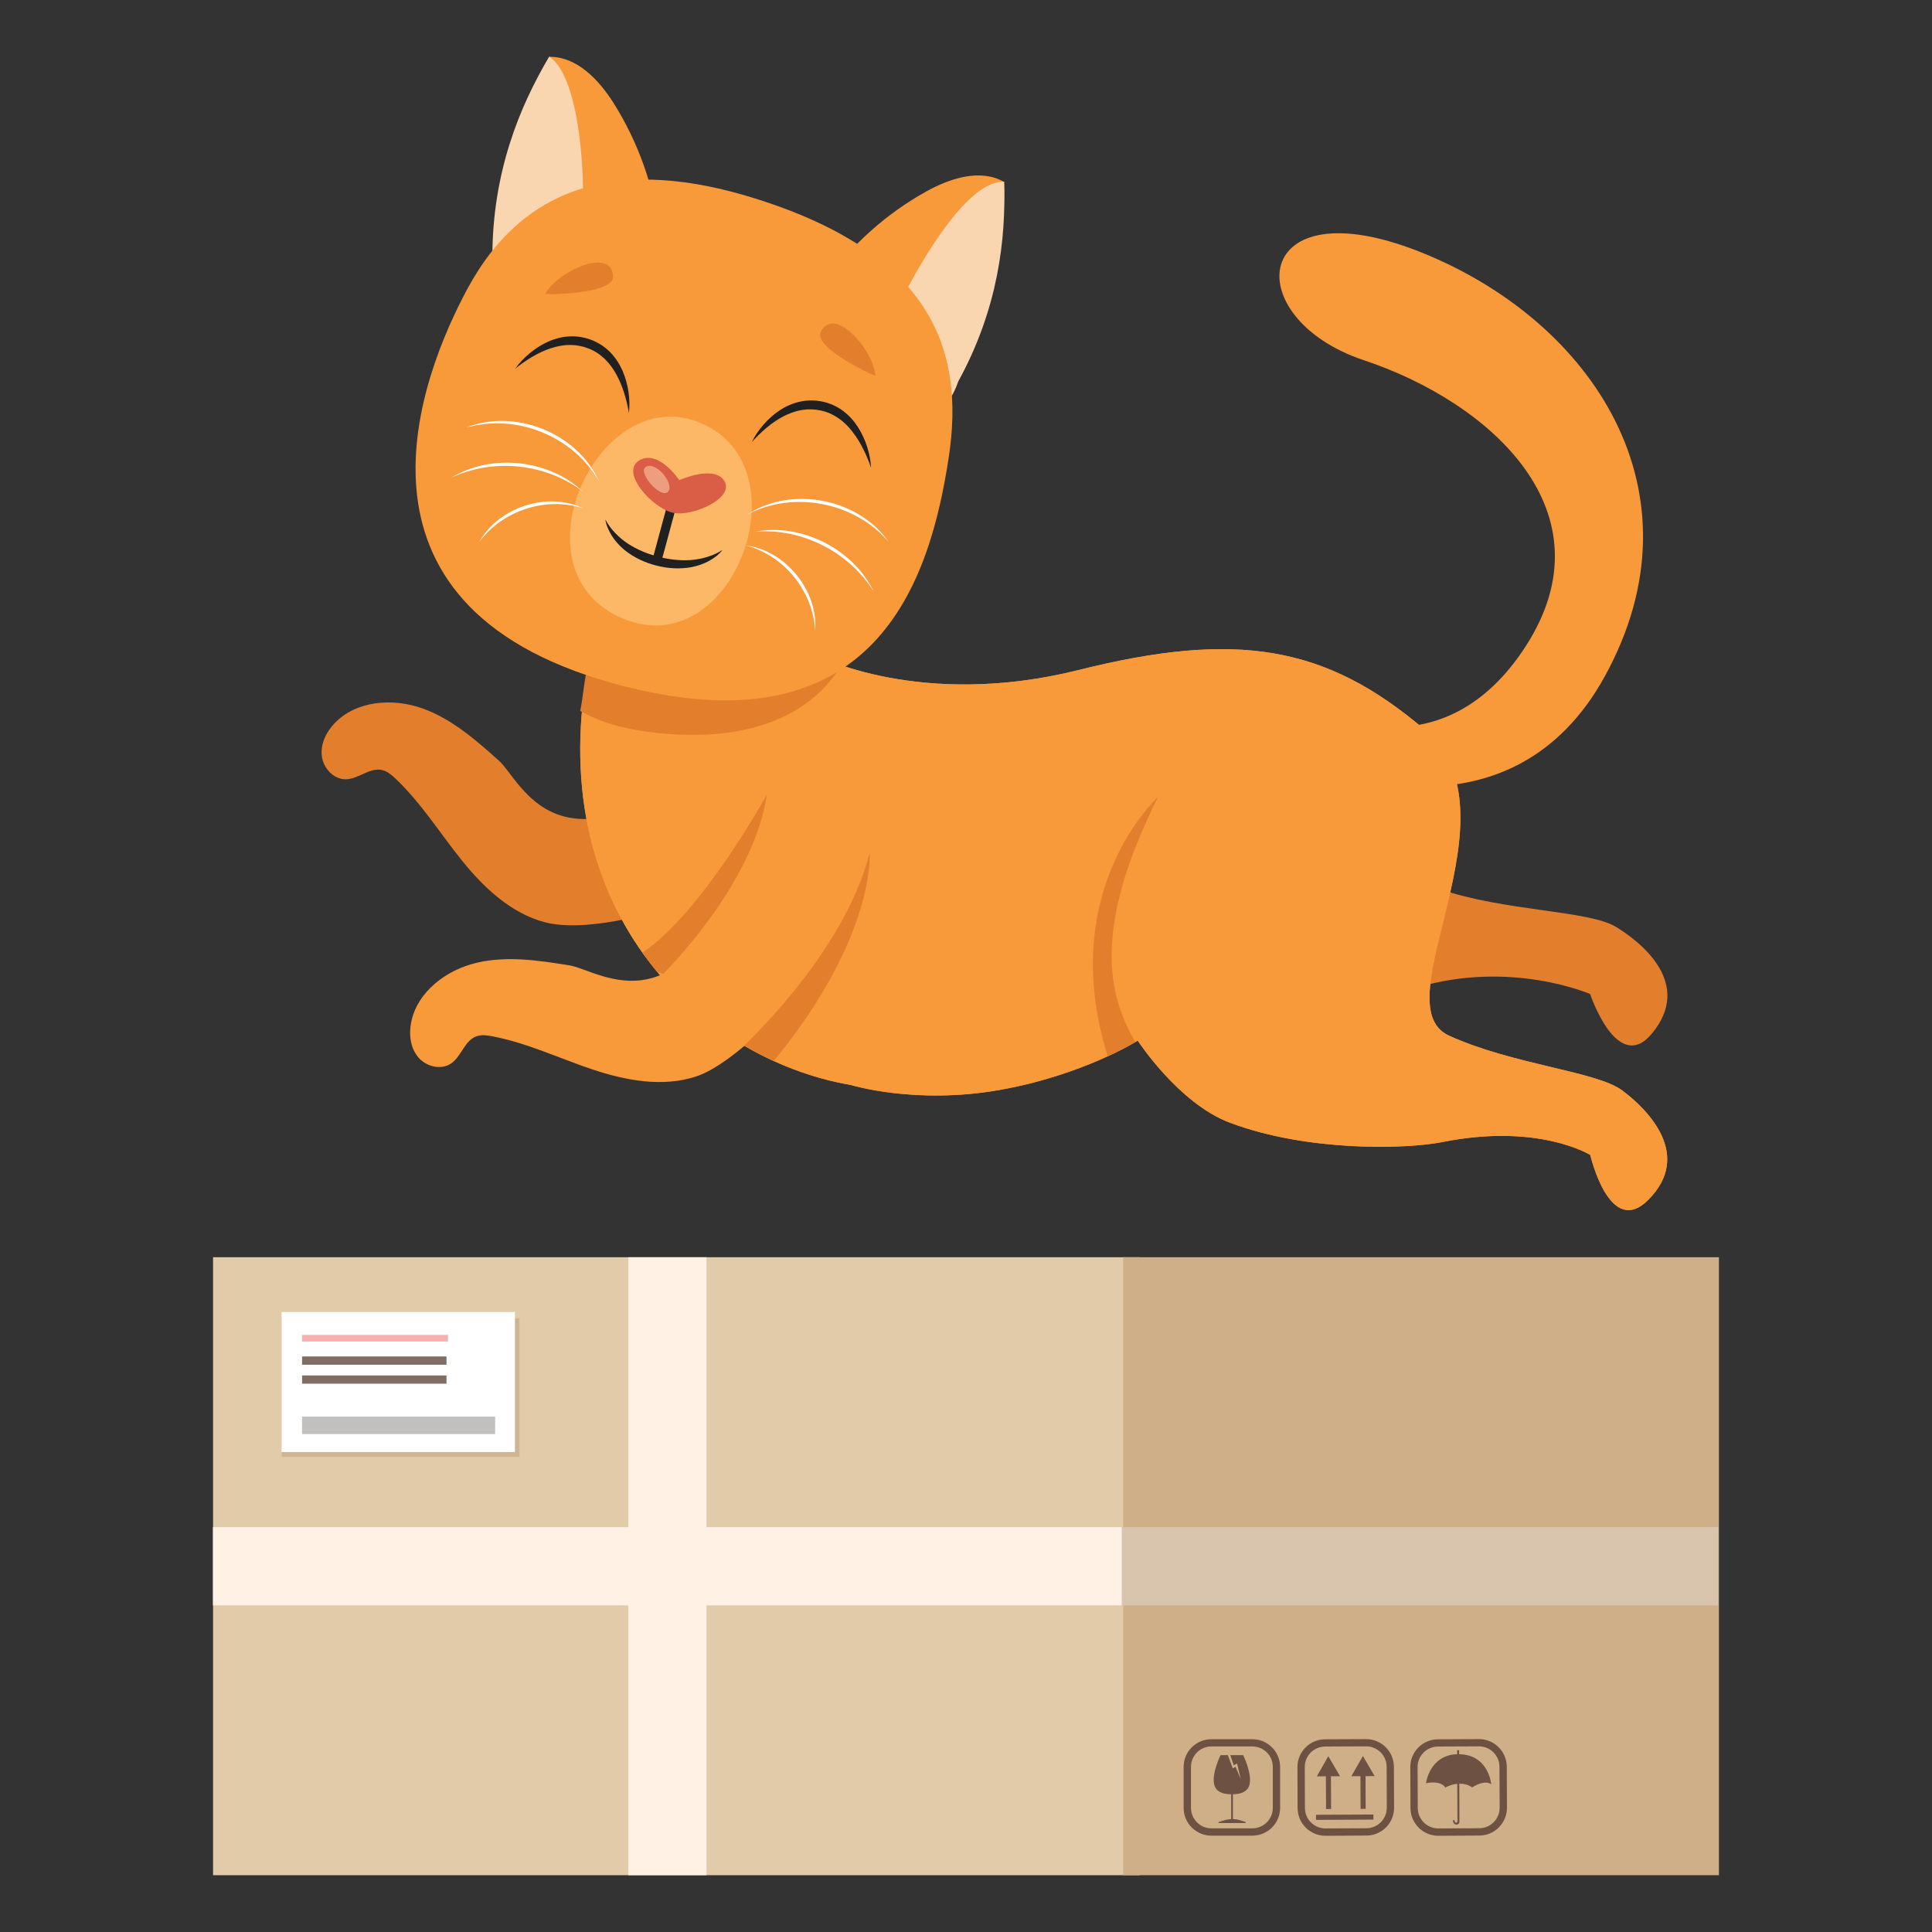<?xml version="1.0" encoding="utf-8"?>
<!-- Generator: Adobe Illustrator 16.0.2, SVG Export Plug-In . SVG Version: 6.00 Build 0)  -->
<!DOCTYPE svg PUBLIC "-//W3C//DTD SVG 1.1//EN" "http://www.w3.org/Graphics/SVG/1.1/DTD/svg11.dtd">
<svg version="1.1" id="Layer_1" xmlns="http://www.w3.org/2000/svg" xmlns:xlink="http://www.w3.org/1999/xlink" x="0px" y="0px"
	 width="85px" height="85px" viewBox="0 0 85 85" enable-background="new 0 0 85 85" xml:space="preserve">
<rect x="0" y="0" width="85" height="85" fill="#333333" stroke="none"/>
<g>
	<g>
		<g>
			<rect x="9.374" y="55.313" fill="#E1CBA8" width="40.771" height="27.188"/>
		</g>
		<g>
			<rect x="49.417" y="55.313" fill="#CFAF88" width="26.209" height="27.188"/>
		</g>
		<g>
			<rect x="9.374" y="67.188" fill="#D9C4AE" width="66.221" height="3.441"/>
		</g>
		<g>
			<rect x="9.374" y="67.188" fill="#FFF2E4" width="39.979" height="3.441"/>
		</g>
		<g>
			<rect x="27.644" y="55.313" fill="#FFF2E4" width="3.439" height="27.188"/>
		</g>
		<g>
			<g>
				<g>
					<path fill="#6D5142" d="M64.196,77.178L64.194,77h-0.088l0.002,0.178c-1.217,0.035-1.371,1.277-1.371,1.277
						s0.627-0.152,0.854,0.189c0,0,0.225-0.135,0.523-0.164l0.006,1.389c0,0,0.01,0.219-0.004,0.273
						c-0.021,0.086-0.107,0.055-0.117-0.023c-0.008-0.064-0.061-0.066-0.072-0.016c-0.01,0.049,0.043,0.188,0.164,0.172
						s0.117-0.119,0.117-0.119v-0.289l-0.006-1.391c0.178-0.006,0.379,0.033,0.568,0.162c0,0,0.521-0.359,0.838-0.139
						C65.608,78.5,65.503,77.201,64.196,77.178z"/>
				</g>
				<g>
					<path fill="#6D5142" d="M65.065,76.514l-1.803,0.008c-0.674,0.002-1.219,0.553-1.215,1.227l0.008,1.801
						c0.004,0.674,0.555,1.219,1.227,1.217l1.803-0.01c0.672-0.002,1.217-0.553,1.215-1.225l-0.008-1.803
						C66.288,77.055,65.737,76.51,65.065,76.514z M65.979,79.531c0.002,0.496-0.4,0.902-0.896,0.904l-1.803,0.008
						c-0.496,0.002-0.9-0.4-0.904-0.896l-0.008-1.803c-0.002-0.496,0.4-0.9,0.896-0.904l1.803-0.008
						c0.496-0.002,0.9,0.4,0.902,0.896L65.979,79.531z"/>
				</g>
			</g>
			<g>
				<g>
					<polygon fill="#6D5142" points="58.341,79.59 58.563,79.588 58.556,78.148 58.956,78.148 58.44,77.264 57.935,78.152 
						58.333,78.15 					"/>
				</g>
				<g>
					
						<rect x="57.929" y="79.816" transform="matrix(-1 0.005 -0.005 -1 118.753 159.58)" fill="#6D5142" width="2.525" height="0.223"/>
				</g>
				<g>
					<polygon fill="#6D5142" points="59.454,78.146 59.854,78.145 59.86,79.582 60.083,79.582 60.077,78.143 60.478,78.141 
						59.962,77.258 					"/>
				</g>
				<g>
					<path fill="#6D5142" d="M60.101,76.514l-1.805,0.008c-0.672,0.002-1.217,0.553-1.215,1.227l0.008,1.801
						c0.004,0.674,0.555,1.219,1.229,1.217l1.801-0.01c0.674-0.002,1.219-0.553,1.215-1.225l-0.008-1.803
						C61.321,77.055,60.772,76.51,60.101,76.514z M61.013,79.531c0.002,0.496-0.398,0.902-0.896,0.904l-1.801,0.008
						c-0.496,0.002-0.902-0.4-0.904-0.896l-0.008-1.803c-0.002-0.496,0.398-0.9,0.895-0.904l1.803-0.008
						c0.496-0.002,0.902,0.4,0.904,0.896L61.013,79.531z"/>
				</g>
			</g>
			<g>
				<g>
					<path fill="#6D5142" d="M54.694,77.219H54.2h-0.006h-0.066l0.152,0.447l0.146-0.082l0.162,0.689l-0.229-0.541l-0.121,0.066
						l-0.219-0.58H53.7c0,0-0.393,0.783-0.283,1.283c0.092,0.434,0.609,0.439,0.748,0.436v1.094
						c-0.199,0.012-0.42,0.084-0.545,0.131c-0.023,0.01-0.018,0.043,0.008,0.043h1.16c0.023,0,0.031-0.033,0.008-0.043
						c-0.123-0.049-0.348-0.127-0.553-0.133v-1.092c0.158,0.004,0.645-0.018,0.734-0.436C55.085,78.004,54.694,77.219,54.694,77.219
						z"/>
				</g>
				<g>
					<path fill="#6D5142" d="M55.099,76.518h-1.803c-0.674,0-1.221,0.547-1.221,1.221v1.801c0,0.674,0.547,1.221,1.221,1.221h1.803
						c0.674,0,1.221-0.547,1.221-1.221v-1.801C56.319,77.064,55.772,76.518,55.099,76.518z M55.999,79.539
						c0,0.496-0.404,0.9-0.9,0.9h-1.803c-0.496,0-0.898-0.404-0.898-0.9v-1.803c0-0.496,0.402-0.9,0.898-0.9h1.803
						c0.496,0,0.9,0.404,0.9,0.9V79.539z"/>
				</g>
			</g>
		</g>
		<g>
			<rect x="12.388" y="57.998" fill="#CFB594" width="10.467" height="6.1"/>
		</g>
		<g>
			<rect x="12.388" y="57.723" fill="#FFFFFF" width="10.266" height="6.16"/>
		</g>
		<g>
			<rect x="13.29" y="60.514" fill="#806E63" width="6.354" height="0.363"/>
		</g>
		<g>
			<rect x="13.29" y="59.678" fill="#806E63" width="6.354" height="0.365"/>
		</g>
		<g>
			<rect x="13.29" y="62.324" fill="#C2BFBF" width="8.494" height="0.77"/>
		</g>
		<g>
			<rect x="13.29" y="58.73" fill="#F8AFB0" width="6.42" height="0.291"/>
		</g>
	</g>
	<g>
		<g>
			<path fill="#E37E2D" d="M63.278,39.096c2.928,1.014,6.617,0.945,7.824,1.686c1.207,0.738,3.357,2.535,1.582,4.682
				c-1.529,1.854-2.725-1.73-2.725-1.73s-3.492-1.525-7.639-0.279L63.278,39.096z"/>
		</g>
		<g>
			<g>
				<path fill="#E37E2D" d="M31.726,33.123c-7.234,5.822-8.75,1.264-9.773,0.346s-2.088-1.85-3.385-2.309
					c-1.295-0.457-2.895-0.336-3.844,0.656c-0.375,0.389-0.633,0.926-0.564,1.459c0.068,0.535,0.535,1.03,1.074,1.01
					c0.547-0.021,1.031-0.524,1.564-0.408c0.234,0.05,0.426,0.213,0.6,0.377c1.125,1.063,1.951,2.395,2.92,3.599
					c0.971,1.206,2.164,2.331,3.658,2.724c2.303,0.605,7.16-0.977,9.193-2.219L31.726,33.123z"/>
			</g>
		</g>
		<g>
			<g>
				<path fill="#F8993A" d="M33.112,36.912c-2.953,8.803-6.689,5.783-8.045,5.563c-1.357-0.221-2.756-0.432-4.096-0.117
					c-1.338,0.313-2.617,1.277-2.883,2.625c-0.104,0.529-0.035,1.119,0.313,1.533c0.348,0.412,1.006,0.576,1.449,0.27
					c0.449-0.311,0.586-0.996,1.098-1.188c0.225-0.084,0.473-0.051,0.709-0.006c1.52,0.287,2.934,0.965,4.398,1.455
					c1.467,0.492,3.078,0.795,4.551,0.32c2.266-0.732,6.293-5.471,7.334-7.611L33.112,36.912z"/>
			</g>
		</g>
		<g>
			<path fill="#F8993A" d="M63.456,50.246c-1.539,0.309-5.883,0.447-9.342-0.85c-2.264-0.85-4.059-3.615-4.059-3.615
				s-2.391,1.521-6.086,2.174s-6.521-0.217-6.521-0.217c-6.828-1.172-13.664-7.908-11.52-18.692l9.998-0.218
				c0,0,4.564,2.391,11.521,0.652c6.955-1.74,10.869-1.088,15.215,2.607c4.348,3.695-1.932,12.102,1.088,13.477
				c2.818,1.285,6.498,1.566,7.629,2.416c1.133,0.85,3.105,2.842,1.133,4.813c-1.697,1.699-2.547-1.98-2.547-1.98
				S67.7,49.398,63.456,50.246z"/>
		</g>
		<g>
			<path fill="#F8993A" d="M63.456,50.246c-1.539,0.309-5.883,0.447-9.342-0.85c-2.264-0.85-4.059-3.615-4.059-3.615
				s-2.391,1.521-6.086,2.174s-6.521-0.217-6.521-0.217c-6.828-1.172-13.664-7.908-11.52-18.692l9.998-0.218
				c0,0,4.564,2.391,11.521,0.652c6.955-1.74,10.869-1.088,15.215,2.607c4.348,3.695-1.932,12.102,1.088,13.477
				c2.818,1.285,6.498,1.566,7.629,2.416c1.133,0.85,3.105,2.842,1.133,4.813c-1.697,1.699-2.547-1.98-2.547-1.98
				S67.7,49.398,63.456,50.246z"/>
		</g>
		<g>
			<g>
				<path fill="#E37E2D" d="M37.015,29.263c-1.438-0.358-1.086-0.435-1.086-0.435l-10,0.218c-0.232,0.757-0.258,1.54-0.402,2.235
					c0.779,0.432,1.93,0.89,4.1,1.024C33.103,32.523,35.712,31.437,37.015,29.263z"/>
			</g>
		</g>
		<g>
			<g>
				<path fill="#F8993A" d="M58.53,31.396c0,0,5.033,2.574,8.604-2.978c3.789-5.895-1.549-10.707-7.131-12.57
					s-4.982-7.766,2.547-4.736c7.529,3.03,12.504,10.543,8.059,18.637c-4.08,7.43-12.033,4.125-12.033,4.125L58.53,31.396z"/>
			</g>
		</g>
		<g>
			<g>
				<path fill="#F8993A" d="M36.304,12.4c1.158-1.63,2.686-2.996,4.434-3.969c1.057-0.588,2.387-1.025,3.439-0.427
					c0.135,3.963-1.859,9.521-5.08,13.483L36.304,12.4z"/>
			</g>
		</g>
		<g>
			<g>
				<path fill="#F9D6AF" d="M44.177,8.005c-0.006-0.003-0.012-0.007-0.018-0.009c-1.518-0.059-3.5,3.195-4.551,5.299l0.314,6.229
					c0.156-0.189,1.727-1.213,2.234-2.736C43.919,13.576,44.261,10.511,44.177,8.005z"/>
			</g>
		</g>
		<g>
			<g>
				<path fill="#F8993A" d="M22.085,16.984C21.159,11.882,22.103,5.961,24.161,2.5c1.227-0.018,2.199,1.021,2.852,2.063
					c1.08,1.721,1.771,3.684,2.006,5.7L22.085,16.984z"/>
			</g>
		</g>
		<g>
			<g>
				<path fill="#F9D6AF" d="M24.161,2.5c0.006,0,0.012,0,0.018,0c1.219,0.83,1.553,4.556,1.461,6.941l-3.328,5.391
					c-0.047-0.245-0.943-1.924-0.65-3.528C21.663,7.584,22.858,4.688,24.161,2.5z"/>
			</g>
		</g>
		<g>
			<g>
				<path fill="#F8993A" d="M33.204,8.726c-5.756-1.799-10.098-0.735-12.639,3.979c-2.033,3.775-6.08,13.875,6.373,17.347
					c11.619,3.239,13.984-4.56,14.803-9.931C42.476,15.299,40.897,11.129,33.204,8.726z"/>
			</g>
		</g>
		<g>
			<g>
				<path fill="#FCB866" d="M30.61,18.525c-4.416-1.558-8.117,6.666-3.189,8.695C32.351,29.25,35.536,20.265,30.61,18.525z"/>
			</g>
		</g>
		<g>
			<g>
				<g>
					
						<rect x="29.017" y="22.352" transform="matrix(0.965 0.261 -0.261 0.965 7.155 -6.806)" fill="#202020" width="0.401" height="2.401"/>
				</g>
			</g>
			<g>
				<g>
					<path fill="#202020" d="M26.634,22.857c0.119,0.227,0.271,0.426,0.441,0.602c0.168,0.179,0.359,0.33,0.559,0.465
						c0.406,0.262,0.854,0.445,1.324,0.568s0.953,0.18,1.436,0.148c0.238-0.021,0.479-0.061,0.713-0.134
						c0.234-0.07,0.465-0.171,0.678-0.312c-0.154,0.209-0.373,0.364-0.602,0.492c-0.232,0.123-0.486,0.211-0.748,0.264
						c-0.523,0.098-1.068,0.062-1.576-0.072c-0.51-0.131-1.002-0.365-1.414-0.705C27.243,24,27.065,23.8,26.921,23.578
						C26.784,23.355,26.669,23.113,26.634,22.857z"/>
				</g>
			</g>
			<g>
				<g>
					<g>
						<path fill="#DA5D46" d="M29.884,21.123c0,0-0.889-1.338-1.729-0.885c-0.922,0.498,0.52,2.104,1.449,2.321
							c0.842,0.197,2.797-0.662,2.238-1.438C31.37,20.461,29.884,21.123,29.884,21.123z"/>
					</g>
				</g>
				<g>
					<g>
						<path fill="#ED9E7E" d="M28.478,20.512c-0.541,0.16,0.543,1.418,0.889,1.143C29.712,21.38,28.97,20.367,28.478,20.512z"/>
					</g>
				</g>
			</g>
		</g>
		<g>
			<path fill="#E37E2D" d="M48.739,46.473c0.615-0.283,1.031-0.52,1.213-0.625c-1.234-2.102-1.879-5.033,0.994-10.781
				C50.946,35.066,46.433,39.154,48.739,46.473z"/>
		</g>
		<g>
			<g>
				<path fill="#202020" d="M22.669,16.221c0.176-0.256,0.398-0.479,0.639-0.682c0.242-0.199,0.51-0.375,0.805-0.506
					c0.146-0.066,0.301-0.119,0.459-0.16s0.322-0.065,0.488-0.072c0.33-0.02,0.668,0.041,0.977,0.16
					c0.156,0.062,0.303,0.142,0.445,0.232c0.137,0.096,0.266,0.201,0.381,0.32c0.113,0.121,0.215,0.25,0.305,0.387
					c0.088,0.137,0.162,0.281,0.229,0.428c0.248,0.594,0.338,1.23,0.275,1.849c-0.053-0.306-0.121-0.603-0.213-0.89
					c-0.09-0.287-0.205-0.563-0.346-0.82c-0.279-0.514-0.695-0.936-1.221-1.135c-0.131-0.051-0.266-0.092-0.402-0.115
					c-0.068-0.016-0.139-0.021-0.209-0.031c-0.07-0.003-0.141-0.01-0.211-0.008c-0.281-0.002-0.566,0.055-0.844,0.146
					s-0.549,0.219-0.807,0.373C23.157,15.85,22.909,16.025,22.669,16.221z"/>
			</g>
		</g>
		<g>
			<g>
				<path fill="#202020" d="M33.077,19.451c0.133-0.28,0.314-0.537,0.518-0.774c0.209-0.235,0.445-0.452,0.715-0.628
					c0.133-0.09,0.277-0.166,0.428-0.23c0.148-0.066,0.307-0.115,0.469-0.15c0.324-0.071,0.668-0.066,0.992,0.003
					c0.162,0.034,0.322,0.09,0.475,0.157c0.15,0.072,0.295,0.156,0.428,0.256c0.131,0.102,0.254,0.212,0.361,0.332
					c0.109,0.121,0.207,0.252,0.293,0.388c0.34,0.545,0.531,1.16,0.568,1.778c-0.1-0.291-0.215-0.574-0.354-0.842
					c-0.133-0.271-0.293-0.523-0.473-0.756c-0.355-0.463-0.834-0.811-1.385-0.924c-0.137-0.029-0.277-0.049-0.418-0.05
					c-0.07-0.005-0.139,0.001-0.209,0.003c-0.07,0.008-0.141,0.014-0.209,0.025c-0.279,0.045-0.551,0.146-0.811,0.279
					c-0.258,0.137-0.506,0.303-0.736,0.498C33.499,19.007,33.282,19.221,33.077,19.451z"/>
			</g>
		</g>
		<g>
			<g>
				<path fill="#FFFFFF" d="M32.878,22.637c0.48-0.316,1.035-0.525,1.607-0.621c0.574-0.098,1.164-0.084,1.734,0.025
					c0.572,0.111,1.125,0.32,1.619,0.625c0.496,0.302,0.932,0.703,1.258,1.177c-0.371-0.438-0.82-0.8-1.314-1.079
					c-0.496-0.277-1.033-0.475-1.59-0.581c-0.555-0.108-1.127-0.128-1.691-0.056C33.94,22.201,33.388,22.369,32.878,22.637z"/>
			</g>
		</g>
		<g>
			<g>
				<path fill="#FFFFFF" d="M33.247,23.387c0.506-0.094,1.031-0.094,1.543-0.007c0.512,0.084,1.01,0.251,1.475,0.485
					c0.463,0.236,0.893,0.541,1.264,0.904c0.371,0.362,0.682,0.787,0.906,1.25c-0.273-0.436-0.607-0.826-0.984-1.167
					c-0.377-0.339-0.799-0.629-1.25-0.856C35.296,23.535,34.272,23.314,33.247,23.387z"/>
			</g>
		</g>
		<g>
			<g>
				<path fill="#FFFFFF" d="M32.823,23.996c0.432,0.057,0.854,0.209,1.229,0.437c0.381,0.226,0.717,0.522,0.996,0.864
					c0.277,0.343,0.498,0.732,0.641,1.15c0.145,0.416,0.209,0.859,0.176,1.293c-0.025-0.435-0.123-0.857-0.281-1.254
					c-0.16-0.397-0.379-0.77-0.646-1.1c-0.27-0.332-0.588-0.622-0.943-0.859C33.636,24.291,33.243,24.107,32.823,23.996z"/>
			</g>
		</g>
		<g>
			<g>
				<g>
					<path fill="#FFFFFF" d="M26.362,21.195c-0.281-0.502-0.654-0.941-1.084-1.311c-0.434-0.367-0.924-0.663-1.449-0.873
						c-0.525-0.213-1.084-0.341-1.65-0.377c-0.564-0.034-1.141,0.023-1.689,0.189c0.531-0.22,1.115-0.319,1.695-0.303
						c0.582,0.014,1.158,0.139,1.697,0.355c0.539,0.22,1.043,0.529,1.471,0.924C25.78,20.191,26.132,20.67,26.362,21.195z"/>
				</g>
			</g>
			<g>
				<g>
					<path fill="#FFFFFF" d="M25.647,21.625c-0.822-0.618-1.803-0.99-2.811-1.096c-0.502-0.055-1.014-0.041-1.516,0.039
						c-0.5,0.082-0.994,0.229-1.459,0.445c0.438-0.268,0.93-0.454,1.438-0.557c0.51-0.104,1.035-0.125,1.553-0.071
						c0.518,0.056,1.025,0.187,1.502,0.396C24.831,20.986,25.272,21.272,25.647,21.625z"/>
				</g>
			</g>
			<g>
				<g>
					<path fill="#FFFFFF" d="M25.671,22.367c-0.414-0.135-0.844-0.194-1.271-0.19c-0.428,0.006-0.854,0.077-1.258,0.209
						c-0.406,0.13-0.793,0.323-1.143,0.569c-0.348,0.248-0.662,0.549-0.918,0.899c0.209-0.382,0.502-0.721,0.852-0.991
						c0.346-0.271,0.744-0.479,1.164-0.615c0.42-0.135,0.863-0.202,1.305-0.186C24.839,22.078,25.276,22.18,25.671,22.367z"/>
				</g>
			</g>
		</g>
		<g>
			<g>
				<path fill="#E37E2D" d="M23.989,12.931c0.492-0.958,2.914-2.103,2.984-0.776C27.017,12.961,23.974,12.961,23.989,12.931z"/>
			</g>
		</g>
		<g>
			<g>
				<path fill="#E37E2D" d="M38.511,16.531c-0.051-1.076-1.781-3.123-2.395-1.943C35.743,15.304,38.513,16.564,38.511,16.531z"/>
			</g>
		</g>
		<g>
			<path fill="#E37E2D" d="M32.741,46c0.426,0.248,0.859,0.477,1.303,0.676c4.502-5.486,4.219-9.166,4.219-9.166
				C37.276,41.457,33.655,45.123,32.741,46z"/>
		</g>
		<g>
			<path fill="#E37E2D" d="M28.267,41.91c0.211,0.295,0.432,0.582,0.66,0.857l0.25,0.078c0,0,3.992-3.922,4.559-7.884
				C33.735,34.961,30.909,40.139,28.267,41.91z"/>
		</g>
	</g>
</g>
</svg>
